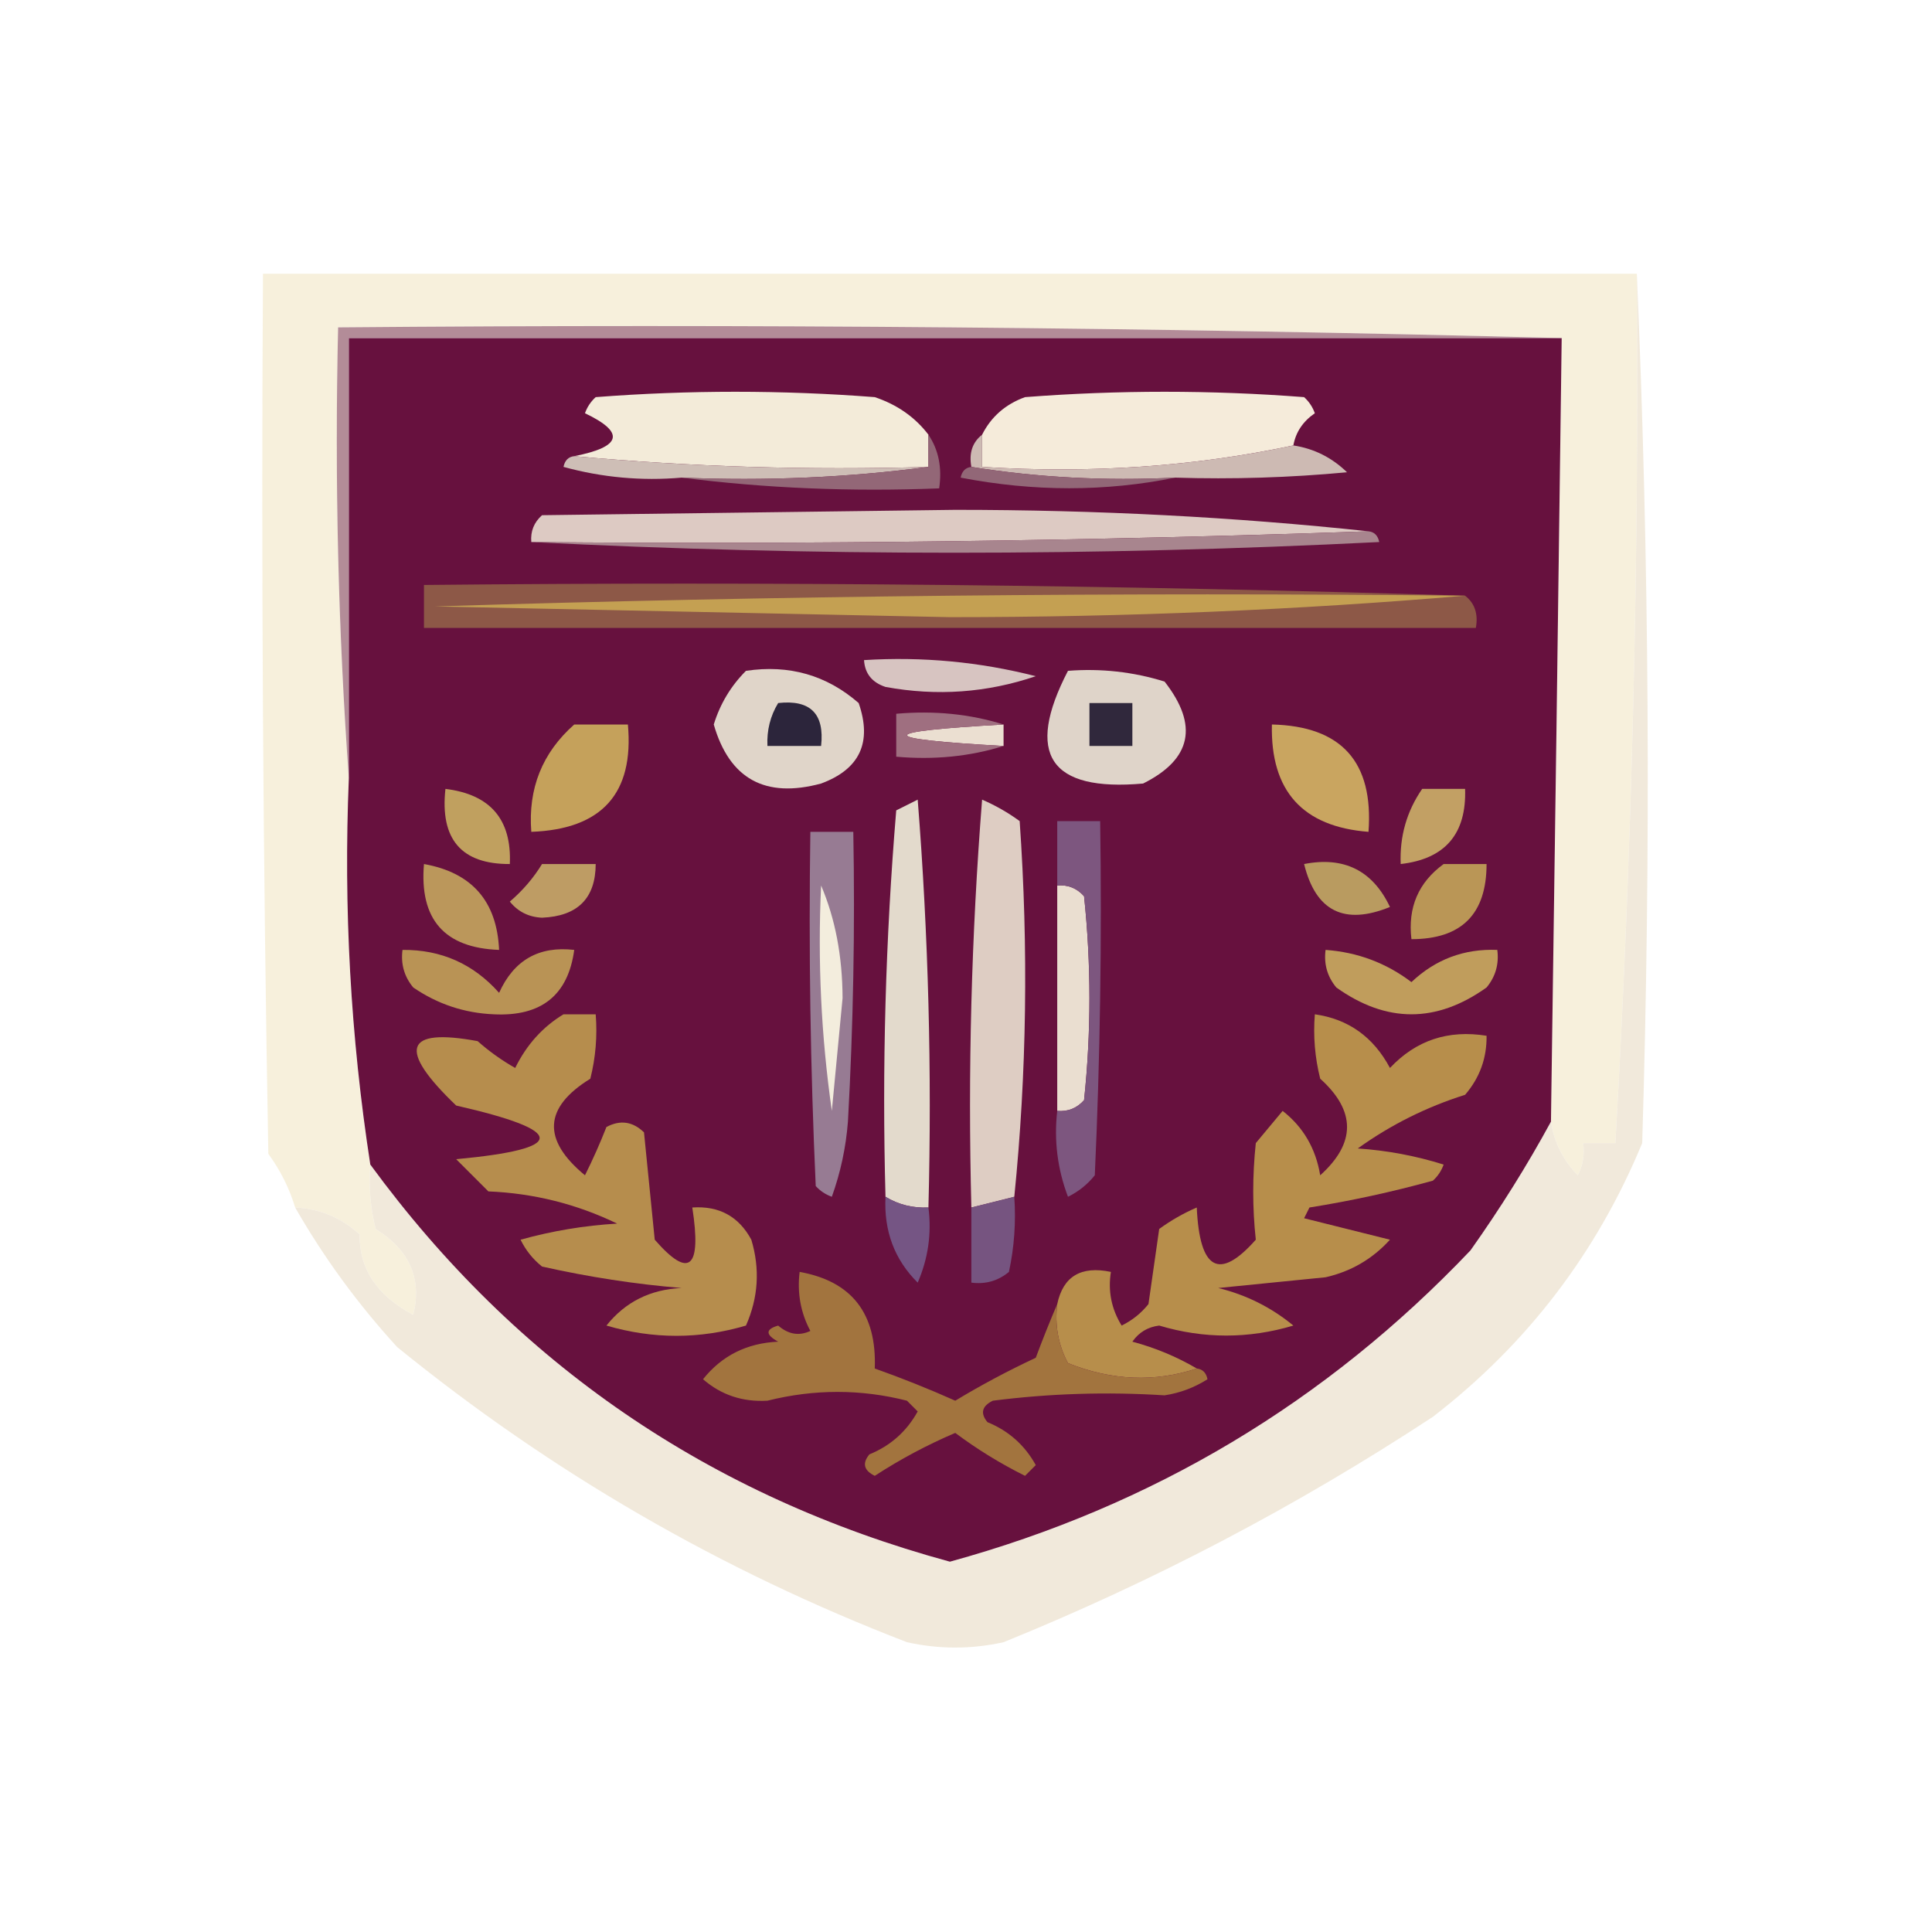 <?xml version="1.0" encoding="UTF-8"?>
<!DOCTYPE svg PUBLIC "-//W3C//DTD SVG 1.1//EN" "http://www.w3.org/Graphics/SVG/1.1/DTD/svg11.dtd">
<svg xmlns="http://www.w3.org/2000/svg" version="1.1" width="180px" height="180px" style="shape-rendering:geometricPrecision; text-rendering:geometricPrecision; image-rendering:optimizeQuality; fill-rule:evenodd; clip-rule:evenodd" xmlns:xlink="http://www.w3.org/1999/xlink">
<g><path style="opacity:0.946" fill="#f7f0db" d="M 152.5,25.5 C 152.708,52.543 152.041,79.543 150.5,106.5C 149.5,106.5 148.5,106.5 147.5,106.5C 147.649,107.552 147.483,108.552 147,109.5C 145.628,108.09 144.795,106.423 144.5,104.5C 144.851,80.167 145.185,55.834 145.5,31.5C 107.67,30.502 69.67,30.168 31.5,30.5C 31.171,44.677 31.504,58.677 32.5,72.5C 31.997,84.609 32.664,96.609 34.5,108.5C 34.338,110.527 34.505,112.527 35,114.5C 38.16,116.47 39.327,119.136 38.5,122.5C 35.132,120.719 33.465,118.219 33.5,115C 31.783,113.441 29.783,112.608 27.5,112.5C 26.954,110.697 26.12,109.03 25,107.5C 24.5,80.169 24.333,52.835 24.5,25.5C 67.167,25.5 109.833,25.5 152.5,25.5 Z"/></g>
<g><path style="opacity:0.87" fill="#efe6d6" d="M 152.5,25.5 C 153.664,52.33 153.83,79.33 153,106.5C 148.769,116.732 142.269,125.232 133.5,132C 120.856,140.31 107.523,147.31 93.5,153C 90.5,153.667 87.5,153.667 84.5,153C 67.175,146.326 51.341,137.16 37,125.5C 33.335,121.492 30.168,117.159 27.5,112.5C 29.783,112.608 31.783,113.441 33.5,115C 33.465,118.219 35.132,120.719 38.5,122.5C 39.327,119.136 38.16,116.47 35,114.5C 34.505,112.527 34.338,110.527 34.5,108.5C 48.101,127.076 66.101,139.41 88.5,145.5C 107.385,140.31 123.552,130.644 137,116.5C 139.787,112.571 142.287,108.571 144.5,104.5C 144.795,106.423 145.628,108.09 147,109.5C 147.483,108.552 147.649,107.552 147.5,106.5C 148.5,106.5 149.5,106.5 150.5,106.5C 152.041,79.543 152.708,52.543 152.5,25.5 Z"/></g>
<g><path style="opacity:0.792" fill="#9f6e7d" d="M 145.5,31.5 C 107.833,31.5 70.167,31.5 32.5,31.5C 32.5,45.167 32.5,58.833 32.5,72.5C 31.504,58.677 31.171,44.677 31.5,30.5C 69.67,30.168 107.67,30.502 145.5,31.5 Z"/></g>
<g><path style="opacity:1" fill="#67113e" d="M 145.5,31.5 C 145.185,55.834 144.851,80.167 144.5,104.5C 142.287,108.571 139.787,112.571 137,116.5C 123.552,130.644 107.385,140.31 88.5,145.5C 66.101,139.41 48.101,127.076 34.5,108.5C 32.664,96.609 31.997,84.609 32.5,72.5C 32.5,58.833 32.5,45.167 32.5,31.5C 70.167,31.5 107.833,31.5 145.5,31.5 Z"/></g>
<g><path style="opacity:1" fill="#f3ebd9" d="M 86.5,40.5 C 86.5,41.5 86.5,42.5 86.5,43.5C 75.321,43.828 64.321,43.495 53.5,42.5C 57.935,41.628 58.268,40.295 54.5,38.5C 54.709,37.914 55.043,37.414 55.5,37C 64.167,36.333 72.833,36.333 81.5,37C 83.584,37.697 85.251,38.864 86.5,40.5 Z"/></g>
<g><path style="opacity:1" fill="#f5ebda" d="M 120.5,41.5 C 111.225,43.473 101.558,44.14 91.5,43.5C 91.5,42.5 91.5,41.5 91.5,40.5C 92.343,38.827 93.676,37.66 95.5,37C 104.167,36.333 112.833,36.333 121.5,37C 121.957,37.414 122.291,37.914 122.5,38.5C 121.388,39.265 120.721,40.265 120.5,41.5 Z"/></g>
<g><path style="opacity:1" fill="#cebeb6" d="M 53.5,42.5 C 64.321,43.495 75.321,43.828 86.5,43.5C 79.018,44.492 71.352,44.825 63.5,44.5C 59.774,44.823 56.107,44.489 52.5,43.5C 52.624,42.893 52.957,42.56 53.5,42.5 Z"/></g>
<g><path style="opacity:1" fill="#cdbab3" d="M 91.5,40.5 C 91.5,41.5 91.5,42.5 91.5,43.5C 101.558,44.14 111.225,43.473 120.5,41.5C 122.423,41.795 124.09,42.628 125.5,44C 120.177,44.499 114.844,44.666 109.5,44.5C 102.978,44.824 96.645,44.49 90.5,43.5C 90.263,42.209 90.596,41.209 91.5,40.5 Z"/></g>
<g><path style="opacity:1" fill="#936777" d="M 86.5,40.5 C 87.451,41.919 87.784,43.585 87.5,45.5C 79.316,45.826 71.316,45.492 63.5,44.5C 71.352,44.825 79.018,44.492 86.5,43.5C 86.5,42.5 86.5,41.5 86.5,40.5 Z"/></g>
<g><path style="opacity:1" fill="#926777" d="M 90.5,43.5 C 96.645,44.49 102.978,44.824 109.5,44.5C 102.989,45.818 96.322,45.818 89.5,44.5C 89.624,43.893 89.957,43.56 90.5,43.5 Z"/></g>
<g><path style="opacity:1" fill="#ddcac3" d="M 127.5,49.5 C 101.513,50.402 75.513,50.735 49.5,50.5C 49.414,49.504 49.748,48.671 50.5,48C 63.333,47.833 76.167,47.667 89,47.5C 102.185,47.501 115.018,48.167 127.5,49.5 Z"/></g>
<g><path style="opacity:1" fill="#a8858e" d="M 127.5,49.5 C 128.043,49.56 128.376,49.893 128.5,50.5C 102.003,51.829 75.67,51.829 49.5,50.5C 75.513,50.735 101.513,50.402 127.5,49.5 Z"/></g>
<g><path style="opacity:1" fill="#8d5847" d="M 136.5,55.5 C 137.404,56.209 137.737,57.209 137.5,58.5C 104.833,58.5 72.167,58.5 39.5,58.5C 39.5,57.167 39.5,55.833 39.5,54.5C 72.004,54.168 104.338,54.502 136.5,55.5 Z"/></g>
<g><path style="opacity:1" fill="#c4a052" d="M 136.5,55.5 C 120.848,56.833 104.848,57.499 88.5,57.5C 72.5,57.167 56.5,56.833 40.5,56.5C 72.493,55.5 104.493,55.167 136.5,55.5 Z"/></g>
<g><path style="opacity:1" fill="#d7c4c1" d="M 80.5,61.5 C 85.93,61.161 91.264,61.661 96.5,63C 91.953,64.545 87.287,64.879 82.5,64C 81.244,63.583 80.577,62.75 80.5,61.5 Z"/></g>
<g><path style="opacity:1" fill="#e0d5c9" d="M 69.5,62.5 C 73.516,61.9 77.016,62.9 80,65.5C 81.271,69.166 80.104,71.666 76.5,73C 71.295,74.406 67.962,72.573 66.5,67.5C 67.092,65.578 68.092,63.911 69.5,62.5 Z"/></g>
<g><path style="opacity:1" fill="#dfd4c9" d="M 99.5,62.5 C 102.579,62.26 105.579,62.593 108.5,63.5C 111.688,67.576 111.021,70.743 106.5,73C 97.802,73.773 95.468,70.273 99.5,62.5 Z"/></g>
<g><path style="opacity:1" fill="#2c253b" d="M 72.5,65.5 C 75.5,65.167 76.833,66.5 76.5,69.5C 74.833,69.5 73.167,69.5 71.5,69.5C 71.433,68.041 71.766,66.708 72.5,65.5 Z"/></g>
<g><path style="opacity:1" fill="#30283c" d="M 101.5,65.5 C 102.833,65.5 104.167,65.5 105.5,65.5C 105.5,66.833 105.5,68.167 105.5,69.5C 104.167,69.5 102.833,69.5 101.5,69.5C 101.5,68.167 101.5,66.833 101.5,65.5 Z"/></g>
<g><path style="opacity:1" fill="#c5a15b" d="M 53.5,67.5 C 55.167,67.5 56.833,67.5 58.5,67.5C 59.079,73.925 56.079,77.259 49.5,77.5C 49.186,73.468 50.519,70.135 53.5,67.5 Z"/></g>
<g><path style="opacity:1" fill="#ebdfd1" d="M 93.5,67.5 C 93.5,68.167 93.5,68.833 93.5,69.5C 81.5,68.833 81.5,68.167 93.5,67.5 Z"/></g>
<g><path style="opacity:1" fill="#c9a560" d="M 118.5,67.5 C 124.982,67.65 127.982,70.983 127.5,77.5C 121.36,77.025 118.36,73.692 118.5,67.5 Z"/></g>
<g><path style="opacity:1" fill="#9f6f80" d="M 93.5,67.5 C 81.5,68.167 81.5,68.833 93.5,69.5C 90.375,70.479 87.042,70.813 83.5,70.5C 83.5,69.167 83.5,67.833 83.5,66.5C 87.042,66.187 90.375,66.521 93.5,67.5 Z"/></g>
<g><path style="opacity:1" fill="#c0a05f" d="M 41.5,73.5 C 45.68,74.01 47.68,76.344 47.5,80.5C 42.984,80.519 40.984,78.186 41.5,73.5 Z"/></g>
<g><path style="opacity:1" fill="#c2a064" d="M 132.5,73.5 C 133.833,73.5 135.167,73.5 136.5,73.5C 136.638,77.694 134.638,80.027 130.5,80.5C 130.394,77.921 131.061,75.588 132.5,73.5 Z"/></g>
<g><path style="opacity:1" fill="#e3dacc" d="M 86.5,112.5 C 85.041,112.567 83.708,112.234 82.5,111.5C 82.168,99.481 82.501,87.481 83.5,75.5C 84.167,75.167 84.833,74.833 85.5,74.5C 86.499,87.149 86.832,99.816 86.5,112.5 Z"/></g>
<g><path style="opacity:1" fill="#decdc3" d="M 94.5,111.5 C 93.167,111.833 91.833,112.167 90.5,112.5C 90.168,99.816 90.501,87.149 91.5,74.5C 92.748,75.04 93.915,75.707 95,76.5C 95.826,88.341 95.659,100.007 94.5,111.5 Z"/></g>
<g><path style="opacity:1" fill="#bb975b" d="M 39.5,80.5 C 43.964,81.298 46.297,83.964 46.5,88.5C 41.399,88.315 39.066,85.648 39.5,80.5 Z"/></g>
<g><path style="opacity:1" fill="#be9c64" d="M 50.5,80.5 C 52.167,80.5 53.833,80.5 55.5,80.5C 55.487,83.695 53.82,85.362 50.5,85.5C 49.263,85.444 48.263,84.944 47.5,84C 48.71,82.961 49.71,81.794 50.5,80.5 Z"/></g>
<g><path style="opacity:1" fill="#b99b60" d="M 121.5,80.5 C 125.224,79.773 127.891,81.106 129.5,84.5C 125.246,86.233 122.58,84.9 121.5,80.5 Z"/></g>
<g><path style="opacity:1" fill="#ba9656" d="M 134.5,80.5 C 135.833,80.5 137.167,80.5 138.5,80.5C 138.5,85.167 136.167,87.5 131.5,87.5C 131.15,84.547 132.15,82.213 134.5,80.5 Z"/></g>
<g><path style="opacity:1" fill="#eaded0" d="M 98.5,82.5 C 99.496,82.414 100.329,82.748 101,83.5C 101.667,89.833 101.667,96.167 101,102.5C 100.329,103.252 99.496,103.586 98.5,103.5C 98.5,96.5 98.5,89.5 98.5,82.5 Z"/></g>
<g><path style="opacity:1" fill="#b99355" d="M 37.5,88.5 C 41.102,88.467 44.102,89.801 46.5,92.5C 47.875,89.453 50.208,88.12 53.5,88.5C 52.929,92.722 50.429,94.722 46,94.5C 43.268,94.385 40.768,93.552 38.5,92C 37.663,90.989 37.33,89.822 37.5,88.5 Z"/></g>
<g><path style="opacity:1" fill="#c09d5c" d="M 123.5,88.5 C 126.475,88.713 129.142,89.713 131.5,91.5C 133.745,89.377 136.412,88.377 139.5,88.5C 139.67,89.822 139.337,90.989 138.5,92C 133.833,95.333 129.167,95.333 124.5,92C 123.663,90.989 123.33,89.822 123.5,88.5 Z"/></g>
<g><path style="opacity:1" fill="#977b93" d="M 75.5,77.5 C 76.833,77.5 78.167,77.5 79.5,77.5C 79.666,86.506 79.5,95.506 79,104.5C 78.814,106.9 78.314,109.234 77.5,111.5C 76.914,111.291 76.414,110.957 76,110.5C 75.5,99.505 75.334,88.505 75.5,77.5 Z"/></g>
<g><path style="opacity:1" fill="#f3eddd" d="M 76.5,82.5 C 77.821,85.598 78.488,89.098 78.5,93C 78.167,96.5 77.833,100 77.5,103.5C 76.503,96.532 76.17,89.532 76.5,82.5 Z"/></g>
<g><path style="opacity:1" fill="#7d567f" d="M 98.5,103.5 C 99.496,103.586 100.329,103.252 101,102.5C 101.667,96.167 101.667,89.833 101,83.5C 100.329,82.748 99.496,82.414 98.5,82.5C 98.5,80.5 98.5,78.5 98.5,76.5C 99.833,76.5 101.167,76.5 102.5,76.5C 102.667,87.505 102.5,98.505 102,109.5C 101.311,110.357 100.478,111.023 99.5,111.5C 98.52,108.914 98.187,106.247 98.5,103.5 Z"/></g>
<g><path style="opacity:1" fill="#b78e4b" d="M 111.5,127.5 C 107.592,128.798 103.592,128.632 99.5,127C 98.594,125.301 98.261,123.467 98.5,121.5C 99.048,118.916 100.715,117.916 103.5,118.5C 103.215,120.288 103.548,121.955 104.5,123.5C 105.478,123.023 106.311,122.357 107,121.5C 107.333,119.167 107.667,116.833 108,114.5C 109.085,113.707 110.252,113.04 111.5,112.5C 111.766,118.344 113.599,119.344 117,115.5C 116.68,112.54 116.68,109.54 117,106.5C 117.833,105.5 118.667,104.5 119.5,103.5C 121.422,105.003 122.588,107.003 123,109.5C 126.333,106.5 126.333,103.5 123,100.5C 122.505,98.527 122.338,96.527 122.5,94.5C 125.624,94.943 127.957,96.609 129.5,99.5C 131.92,96.923 134.92,95.923 138.5,96.5C 138.528,98.582 137.861,100.416 136.5,102C 132.888,103.139 129.554,104.806 126.5,107C 129.226,107.182 131.893,107.682 134.5,108.5C 134.291,109.086 133.957,109.586 133.5,110C 129.696,111.05 125.863,111.884 122,112.5C 121.833,112.833 121.667,113.167 121.5,113.5C 124.167,114.167 126.833,114.833 129.5,115.5C 127.869,117.297 125.869,118.464 123.5,119C 120.167,119.333 116.833,119.667 113.5,120C 116.112,120.639 118.446,121.806 120.5,123.5C 116.331,124.742 112.164,124.742 108,123.5C 106.941,123.63 106.108,124.13 105.5,125C 107.641,125.573 109.641,126.406 111.5,127.5 Z"/></g>
<g><path style="opacity:1" fill="#b68d4d" d="M 52.5,94.5 C 53.5,94.5 54.5,94.5 55.5,94.5C 55.662,96.527 55.495,98.527 55,100.5C 50.654,103.187 50.488,106.187 54.5,109.5C 55.244,108.009 55.91,106.509 56.5,105C 57.784,104.316 58.95,104.483 60,105.5C 60.333,108.833 60.667,112.167 61,115.5C 64.218,119.193 65.384,118.193 64.5,112.5C 66.993,112.329 68.826,113.329 70,115.5C 70.818,118.227 70.652,120.894 69.5,123.5C 65.184,124.775 60.851,124.775 56.5,123.5C 58.253,121.3 60.586,120.133 63.5,120C 59.183,119.644 54.85,118.977 50.5,118C 49.643,117.311 48.977,116.478 48.5,115.5C 51.447,114.679 54.447,114.179 57.5,114C 53.718,112.173 49.718,111.173 45.5,111C 44.5,110 43.5,109 42.5,108C 52.868,107.033 52.868,105.366 42.5,103C 37.007,97.737 37.673,95.737 44.5,97C 45.579,97.956 46.745,98.789 48,99.5C 49.059,97.341 50.559,95.674 52.5,94.5 Z"/></g>
<g><path style="opacity:1" fill="#755584" d="M 82.5,111.5 C 83.708,112.234 85.041,112.567 86.5,112.5C 86.808,114.924 86.474,117.257 85.5,119.5C 83.337,117.353 82.337,114.686 82.5,111.5 Z"/></g>
<g><path style="opacity:1" fill="#765480" d="M 94.5,111.5 C 94.663,113.857 94.497,116.19 94,118.5C 92.989,119.337 91.822,119.67 90.5,119.5C 90.5,117.167 90.5,114.833 90.5,112.5C 91.833,112.167 93.167,111.833 94.5,111.5 Z"/></g>
<g><path style="opacity:1" fill="#a2743e" d="M 98.5,121.5 C 98.261,123.467 98.594,125.301 99.5,127C 103.592,128.632 107.592,128.798 111.5,127.5C 112.043,127.56 112.376,127.893 112.5,128.5C 111.271,129.281 109.938,129.781 108.5,130C 103.128,129.658 97.794,129.825 92.5,130.5C 91.479,131.002 91.312,131.668 92,132.5C 93.972,133.305 95.472,134.639 96.5,136.5C 96.167,136.833 95.833,137.167 95.5,137.5C 93.191,136.349 91.024,135.016 89,133.5C 86.384,134.615 83.884,135.949 81.5,137.5C 80.479,136.998 80.312,136.332 81,135.5C 82.972,134.695 84.472,133.361 85.5,131.5C 85.167,131.167 84.833,130.833 84.5,130.5C 80.204,129.408 75.87,129.408 71.5,130.5C 69.192,130.635 67.192,129.969 65.5,128.5C 67.253,126.3 69.586,125.133 72.5,125C 71.304,124.346 71.304,123.846 72.5,123.5C 73.451,124.326 74.451,124.492 75.5,124C 74.594,122.301 74.261,120.467 74.5,118.5C 79.361,119.376 81.695,122.376 81.5,127.5C 84.04,128.402 86.54,129.402 89,130.5C 91.405,129.047 93.905,127.713 96.5,126.5C 97.17,124.709 97.837,123.042 98.5,121.5 Z"/></g>
</svg>
